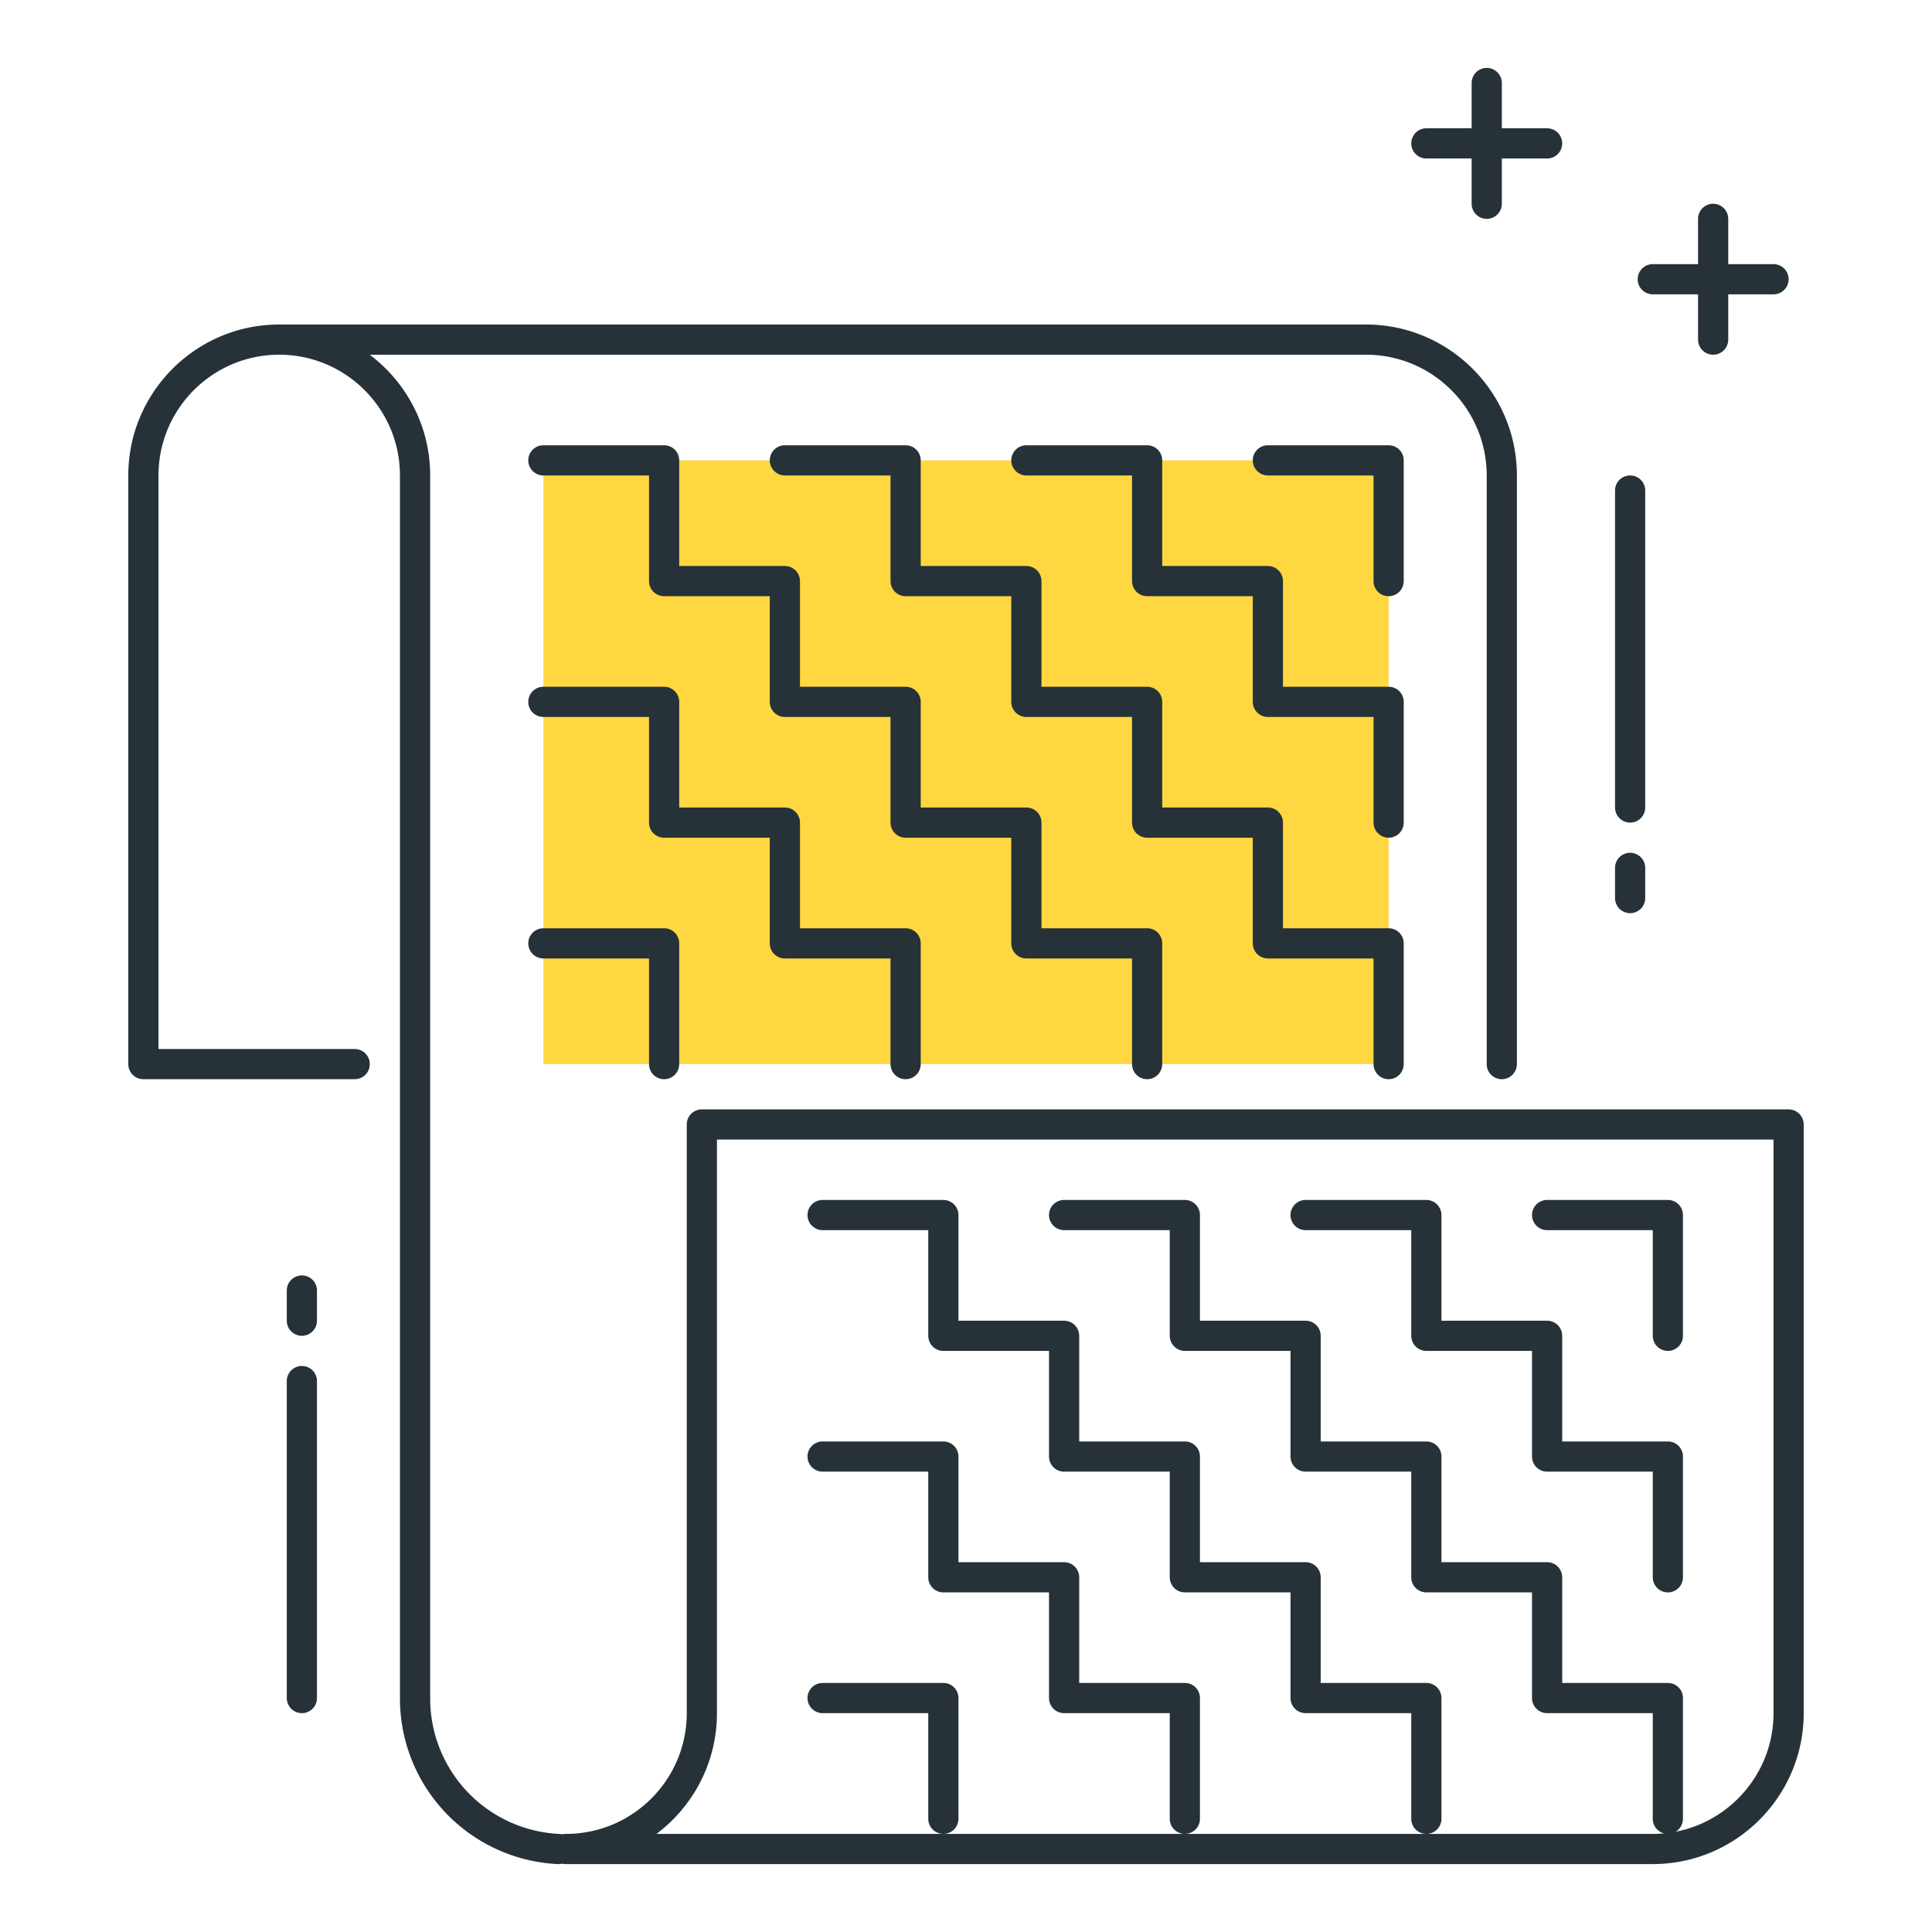 <svg xmlns="http://www.w3.org/2000/svg" xmlns:xlink="http://www.w3.org/1999/xlink" viewBox="0 0 64 64"><path d="M18 15.25h28v20H18z" fill="#ffd740"/><g fill="#263238"><path d="M54.75 61.75h-36a.5.5 0 1 1 0-1c2.206 0 4-1.794 4-4v-19.5a.5.5 0 0 1 .5-.5h36a.5.5 0 0 1 .5.5v19.5c0 2.757-2.243 5-5 5zm-33.003-1H54.75c2.206 0 4-1.794 4-4v-19h-35v19c0 1.634-.788 3.087-2.003 4zm-9.997-25h-7a.5.5 0 0 1-.5-.5v-19.5c0-2.757 2.243-5 5-5a.5.5 0 1 1 0 1c-2.206 0-4 1.794-4 4v19h6.5a.5.5 0 1 1 0 1z"/><path d="M18.5 61.75h-.026a5.49 5.49 0 0 1-5.225-5.475V15.75c0-2.206-1.794-4-4-4a.5.5 0 1 1 0-1h36c2.757 0 5 2.243 5 5v19.5a.5.5 0 1 1-1 0v-19.5c0-2.206-1.794-4-4-4H12.247c1.215.913 2.003 2.366 2.003 4v40.525a4.49 4.49 0 0 0 4.275 4.476.5.5 0 0 1 .475.524.5.5 0 0 1-.5.475zm19.5-26a.5.5 0 0 1-.5-.5v-3.5H34a.5.5 0 0 1-.5-.5v-3.5H30a.5.5 0 0 1-.5-.5v-3.5H26a.5.5 0 0 1-.5-.5v-3.5H22a.5.5 0 0 1-.5-.5v-3.5H18a.5.5 0 1 1 0-1h4a.5.5 0 0 1 .5.5v3.5H26a.5.5 0 0 1 .5.5v3.5H30a.5.5 0 0 1 .5.5v3.5H34a.5.5 0 0 1 .5.5v3.5H38a.5.5 0 0 1 .5.5v4a.5.5 0 0 1-.5.5zm8 0a.5.5 0 0 1-.5-.5v-3.5H42a.5.5 0 0 1-.5-.5v-3.5H38a.5.5 0 0 1-.5-.5v-3.5H34a.5.5 0 0 1-.5-.5v-3.5H30a.5.5 0 0 1-.5-.5v-3.5H26a.5.5 0 1 1 0-1h4a.5.5 0 0 1 .5.5v3.5H34a.5.5 0 0 1 .5.5v3.5H38a.5.5 0 0 1 .5.5v3.5H42a.5.5 0 0 1 .5.5v3.5H46a.5.5 0 0 1 .5.5v4a.5.5 0 0 1-.5.5zm0-8a.5.5 0 0 1-.5-.5v-3.5H42a.5.5 0 0 1-.5-.5v-3.5H38a.5.5 0 0 1-.5-.5v-3.5H34a.5.5 0 1 1 0-1h4a.5.5 0 0 1 .5.5v3.5H42a.5.5 0 0 1 .5.5v3.5H46a.5.5 0 0 1 .5.5v4a.5.5 0 0 1-.5.5zm0-8a.5.5 0 0 1-.5-.5v-3.5H42a.5.5 0 1 1 0-1h4a.5.5 0 0 1 .5.5v4a.5.5 0 0 1-.5.5zm-24 16a.5.5 0 0 1-.5-.5v-3.5H18a.5.5 0 1 1 0-1h4a.5.5 0 0 1 .5.5v4a.5.5 0 0 1-.5.5zm8 0a.5.5 0 0 1-.5-.5v-3.5H26a.5.5 0 0 1-.5-.5v-3.5H22a.5.5 0 0 1-.5-.5v-3.5H18a.5.5 0 1 1 0-1h4a.5.5 0 0 1 .5.5v3.5H26a.5.5 0 0 1 .5.5v3.5H30a.5.5 0 0 1 .5.5v4a.5.5 0 0 1-.5.5z"/><use xlink:href="#B"/><use xlink:href="#B" x="8"/><use xlink:href="#C"/><path d="M55.25 44.75a.5.5 0 0 1-.5-.5v-3.5h-3.5a.5.5 0 1 1 0-1h4a.5.5 0 0 1 .5.5v4a.5.5 0 0 1-.5.5zm-24 16a.5.5 0 0 1-.5-.5v-3.5h-3.5a.5.5 0 1 1 0-1h4a.5.5 0 0 1 .5.5v4a.5.5 0 0 1-.5.5z"/><use xlink:href="#C" x="-16" y="8"/><path d="M10 44.25a.5.5 0 0 1-.5-.5v-1a.5.5 0 1 1 1 0v1a.5.5 0 0 1-.5.5zm0 12.5a.5.5 0 0 1-.5-.5v-10.5a.5.5 0 1 1 1 0v10.5a.5.5 0 0 1-.5.5zm44-26.5a.5.5 0 0 1-.5-.5v-1a.5.5 0 1 1 1 0v1a.5.5 0 0 1-.5.5zm0-3a.5.5 0 0 1-.5-.5v-10.5a.5.5 0 1 1 1 0v10.5a.5.5 0 0 1-.5.5zm4.75-17.5h-4a.5.5 0 1 1 0-1h4a.5.5 0 1 1 0 1zm-7.5-4.5h-4a.5.5 0 1 1 0-1h4a.5.5 0 1 1 0 1z"/><path d="M49.25 7.25a.5.5 0 0 1-.5-.5v-4a.5.5 0 1 1 1 0v4a.5.5 0 0 1-.5.5zm7.5 4.5a.5.5 0 0 1-.5-.5v-4a.5.5 0 1 1 1 0v4a.5.5 0 0 1-.5.5z"/></g><defs ><path id="B" d="M47.25 60.75a.5.5 0 0 1-.5-.5v-3.5h-3.5a.5.5 0 0 1-.5-.5v-3.5h-3.5a.5.5 0 0 1-.5-.5v-3.5h-3.5a.5.5 0 0 1-.5-.5v-3.5h-3.5a.5.5 0 0 1-.5-.5v-3.5h-3.5a.5.5 0 1 1 0-1h4a.5.5 0 0 1 .5.5v3.5h3.5a.5.5 0 0 1 .5.5v3.5h3.5a.5.5 0 0 1 .5.5v3.5h3.5a.5.5 0 0 1 .5.5v3.5h3.5a.5.5 0 0 1 .5.5v4a.5.5 0 0 1-.5.5z"/><path id="C" d="M55.25 52.75a.5.5 0 0 1-.5-.5v-3.5h-3.5a.5.5 0 0 1-.5-.5v-3.5h-3.5a.5.5 0 0 1-.5-.5v-3.5h-3.5a.5.5 0 1 1 0-1h4a.5.5 0 0 1 .5.5v3.5h3.5a.5.5 0 0 1 .5.5v3.5h3.5a.5.5 0 0 1 .5.5v4a.5.5 0 0 1-.5.5z"/></defs></svg>